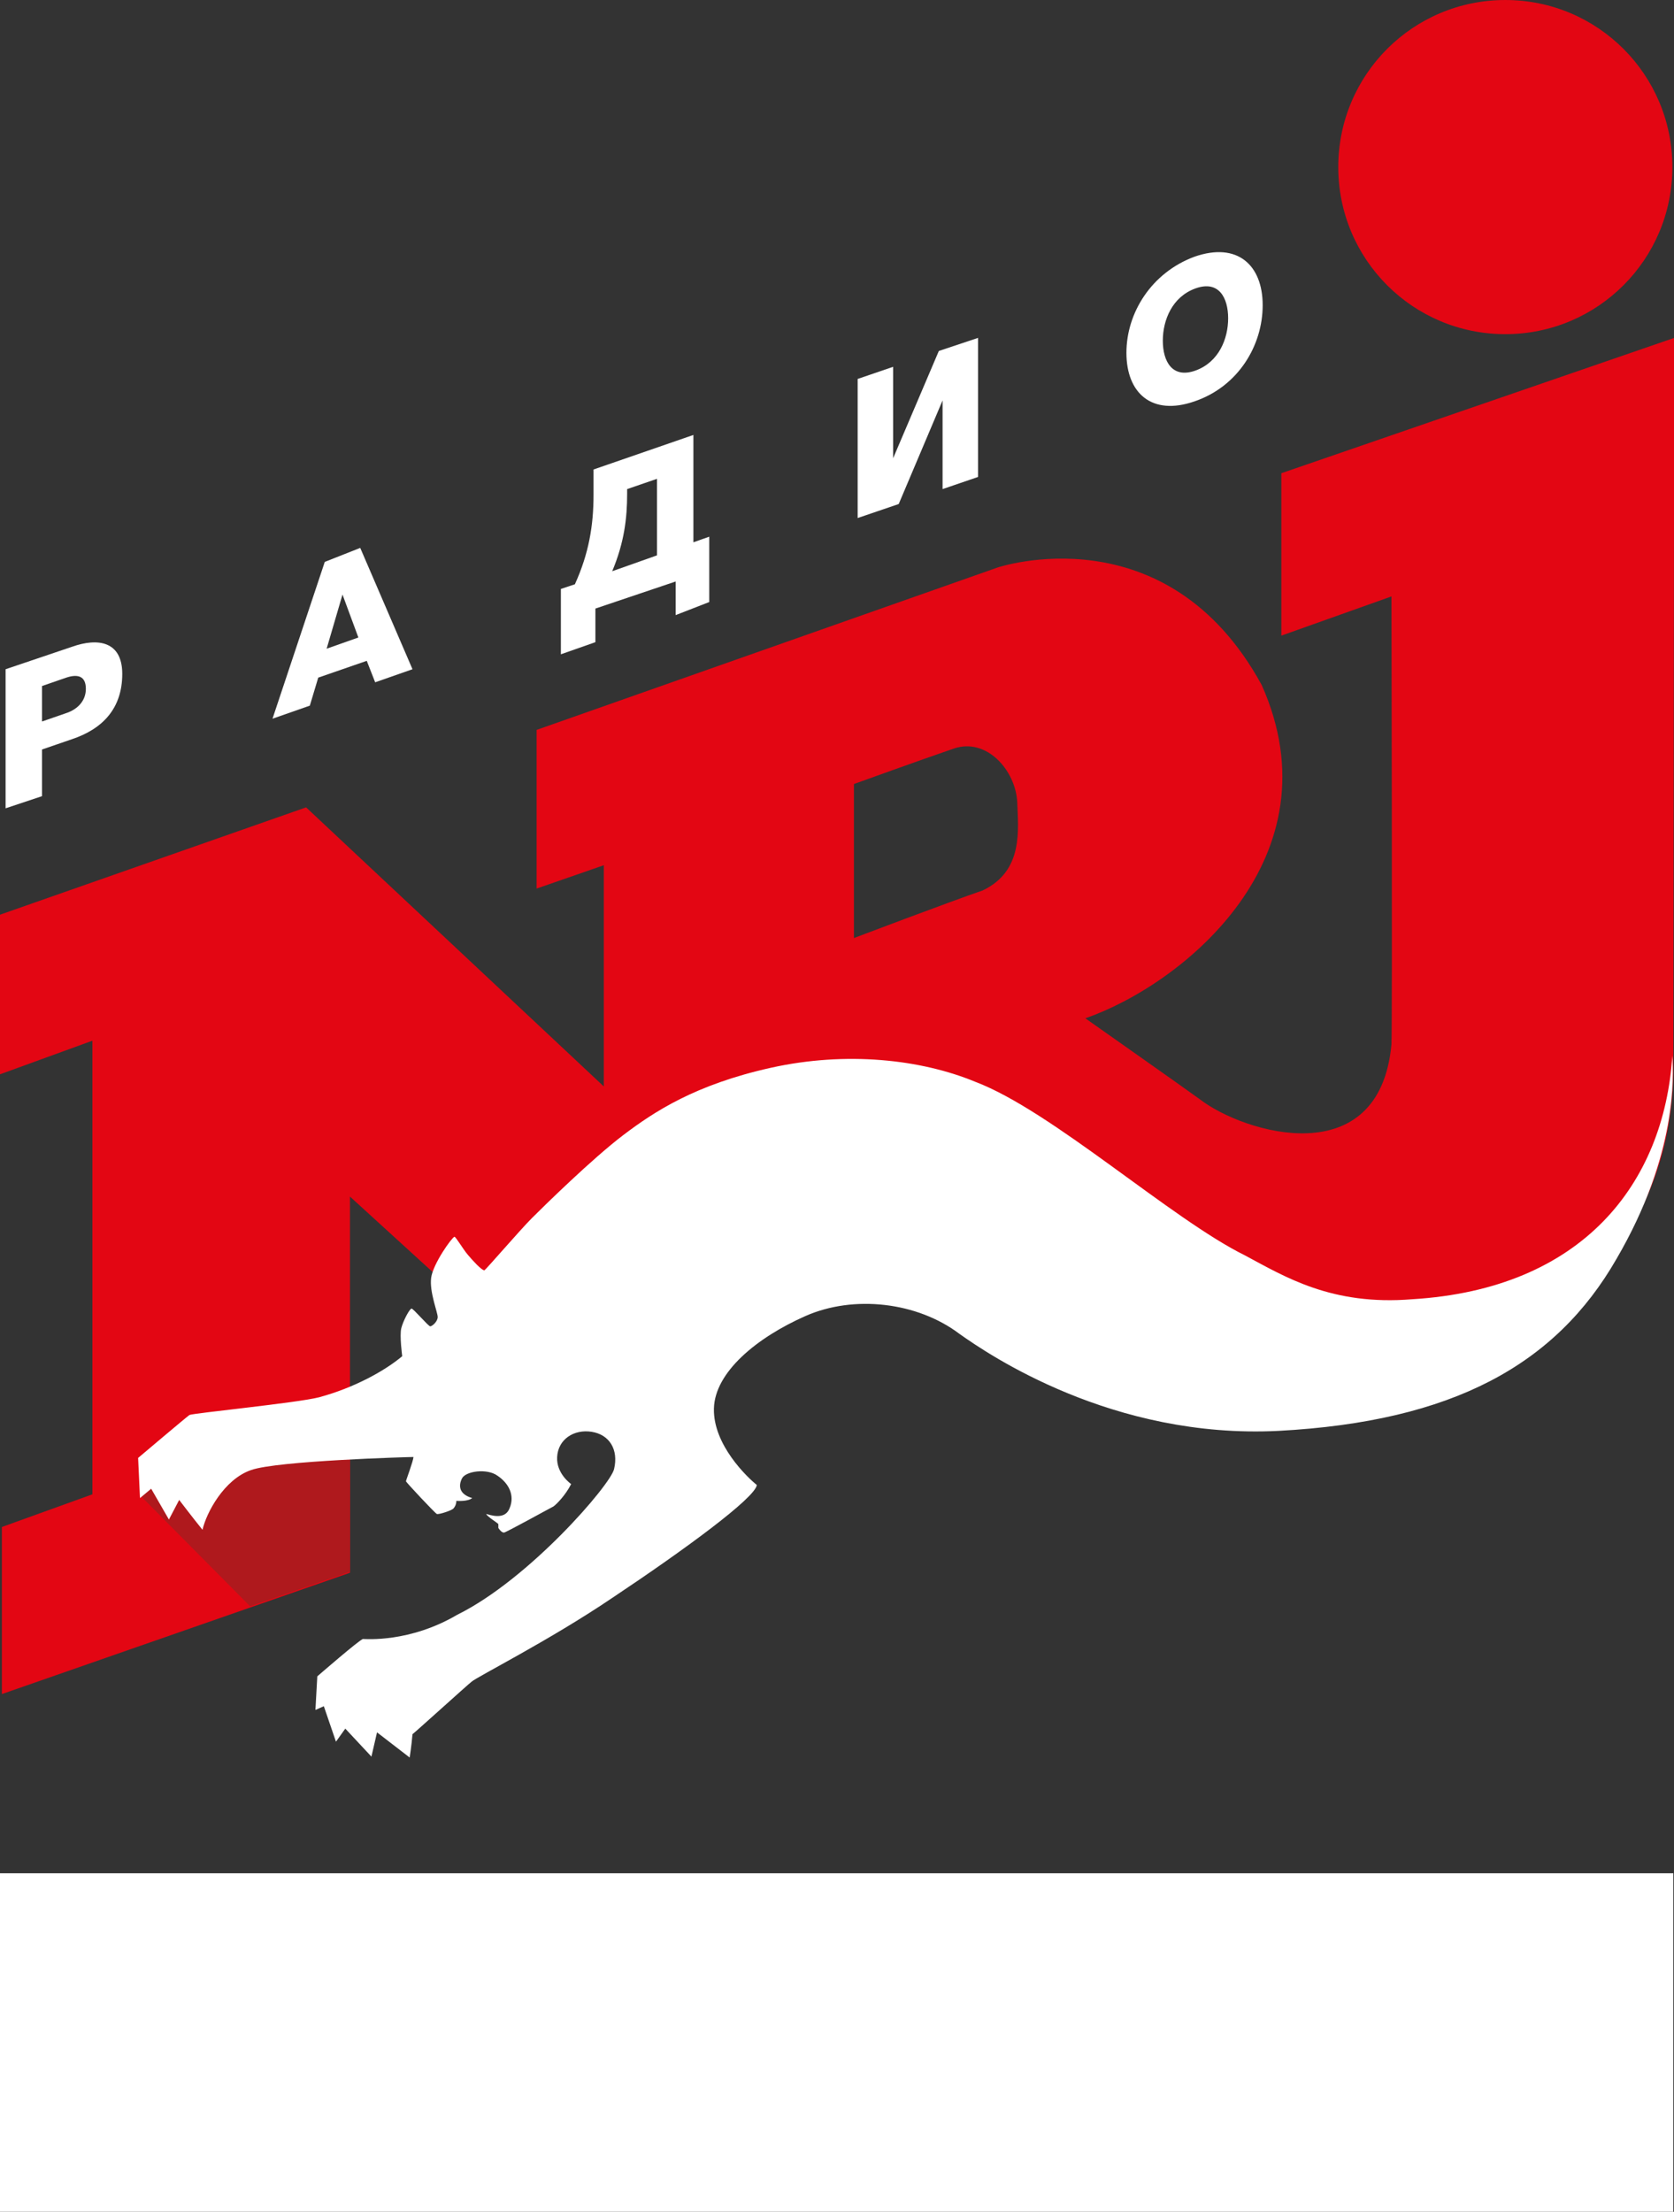 <svg version="1.1" viewBox="0 0 605.57 800" xml:space="preserve" xmlns="http://www.w3.org/2000/svg">
<rect x="0" y="0" width="605.57" height="800" fill="#333333" stroke="none"/>
<style type="text/css"><![CDATA[
.st0 {
  fill-rule:evenodd;
  clip-rule:evenodd;
}
.st1 {
  fill:#E30613;
}
.st2 {
  fill:#AF191D;
}
.st3 {
  fill:#ffffff;
}
]]></style>

<g transform="matrix(3.376 0 0 3.376 0 -9.451)">
	<g fill="#fff">
		<path class="st0" d="m0.6 89.4 3.9-1.3v-5l3.2-1.1c3.3-1.1 5.4-3.3 5.4-7 0-3.5-2.6-3.9-5.4-2.9l-7.1 2.4zm3.9-13.1 2.6-0.9c1.2-0.4 2.1-0.2 2.1 1.2 0 1.3-0.9 2.2-2.1 2.6l-2.6 0.9z"/>
		<path class="st0" d="m36.7 66.5 1.7 4.6-3.4 1.2zm-7.5 13.3 4-1.4 0.9-3 5.2-1.8 0.9 2.3 4-1.4-5.6-13-3.8 1.5z"/>
		<path class="st0" d="m70.4 62.3-4.8 1.7c1.3-3.1 1.6-5.7 1.6-8.3v-0.5l3.2-1.1zm5.6 5v-7l-1.7 0.6v-11.5l-10.7 3.7v2.7c0 3.3-0.5 6.3-2 9.6l-1.5 0.5v7l3.7-1.3v-3.6l8.6-2.9v3.6z"/>
		<path class="st0" d="m91.9 58.3 4.4-1.5 4.7-11.1v9.5l3.8-1.3v-14.9l-4.2 1.4-4.9 11.5v-9.8l-3.8 1.3z" clip-rule="evenodd" fill-rule="evenodd"/>
		<path class="st0" d="m120.7 40.6c0 4.3 2.7 6.8 7.3 5.2 4.7-1.6 7.3-6 7.3-10.3s-2.7-6.8-7.3-5.2c-4.6 1.7-7.3 6-7.3 10.3zm3.9-1.3c0-2.2 1-4.7 3.5-5.6s3.5 1 3.5 3.2-1 4.7-3.5 5.6-3.5-1-3.5-3.2z"/>
	</g>
	
		<path class="st1" d="m137.3 53.5v17.4l11.8-4.2s0.1 45.6 0 48c-1.3 13.9-15.8 9.5-20.5 5.9-1.5-1.1-12.3-8.7-12.3-8.7 10.6-3.7 27.1-17.3 18.9-35.7-10.2-18.7-28.3-12.6-28.3-12.6l-49.4 17.4v17l7.2-2.5v23.7l-31.9-29.9-32.8 11.5v17.1l9.9-3.6v48.6l-9.7 3.5v17.9l37.3-13v-40.3l20.5 18.7 52.6-14s7 5.5 12.2 9.3c8.9 6.5 19.7 7.9 31.8 4.6 13.3-3.6 24.7-15.4 24.7-32.4 0-6.1 0.1-78.2 0.1-78.2zm-32 44.7c-3.5 1.2-13.8 5.1-13.8 5.1v-16.5s7.2-2.6 10.7-3.8 6.6 2.3 6.8 5.7c0.1 3 0.7 7.4-3.7 9.5zm56-59.6c9.9 0 17.9-8 17.9-17.9s-8-17.9-17.9-17.9-17.9 8-17.9 17.9 8 17.9 17.9 17.9z" Googl="true"/>
		<path class="st2" d="m26.8 174.9-11.6-11.7 1.1-4.7 21.2-1v13.7z" fill="#af191d"/>
		<path d="m179.2 115.9c-0.9 13.7-9.6 25-27.9 26.1-8.6 0.7-13.6-2.4-17.9-4.7-7.9-3.9-20.7-15.5-28.9-18.6-5.8-2.4-13.8-3.3-21.9-1.5s-12.5 4.7-15.8 7.2-8.5 7.6-9.8 8.9-4.9 5.5-5.1 5.6c-0.3 0-1.3-1.1-1.8-1.7s-1.2-1.8-1.4-1.9c-0.3 0.1-2.3 2.9-2.5 4.4s0.7 3.7 0.7 4.2-0.6 1-0.8 1-1.8-1.9-2-1.9-0.9 1.3-1.1 2.1 0.1 3 0.1 3c-1.9 1.6-5.2 3.4-8.9 4.4-2.3 0.6-13.5 1.7-13.9 1.9-0.3 0.2-5.5 4.6-5.5 4.6l0.2 4.3 1.2-1 1.9 3.3 1.1-2.1s1.6 2.1 2.5 3.2c0.4-1.8 2.3-5.4 5.2-6.4 2.8-1 16.9-1.4 17.4-1.4 0 0.4-0.8 2.5-0.8 2.6s3.1 3.4 3.3 3.5 1.7-0.4 1.8-0.6c0.1-0.1 0.3-0.4 0.3-0.8 0.1 0 1.2 0.1 1.7-0.3-1.4-0.4-1.5-1.3-1.1-2.1s2.7-1.1 3.8-0.3c1.2 0.8 1.9 2.1 1.3 3.5-0.5 1.3-2.1 0.7-2.5 0.6 0.1 0.3 1.3 1 1.3 1.1v0.4s0.3 0.5 0.6 0.5c0.2 0 4.9-2.6 5.3-2.8 0.3-0.2 1.3-1.2 1.9-2.4 0 0-1.6-1.1-1.5-2.9 0.1-1.9 1.8-3 3.7-2.7s2.9 1.9 2.4 4c-0.4 1.7-9.1 11.8-16.8 15.6-5.1 3-9.8 2.6-10.1 2.6s-4.9 4-4.9 4l-0.2 3.6 0.9-0.4 1.3 3.8 1-1.4 2.8 3 0.6-2.6 3.5 2.7s0.2-1.3 0.3-2.5c0.5-0.4 5.8-5.2 6.3-5.6 0.5-0.5 8.3-4.4 15.1-9 7.8-5.2 15.3-10.7 15.5-12.1-1-0.8-4.7-4.3-4.6-8.2s4.6-7.6 9.8-9.9 12-1.5 16.5 1.9c3.1 2.2 16.4 11.3 34.2 10.4 18.7-1 29.7-7.1 36.2-18.4 6.6-11.3 6.1-19.7 6-21.8z" fill="#fff"/>
	
	<path class="st3" d="m48.4 149.4 1.8 0.7-2.2 4.5-0.8 0.3z"/>
	
		<path class="st0" d="m0 203.5v36.3h179.3v-36.3z" clip-rule="evenodd" fill="#fff" fill-rule="evenodd"/>
		<g>
			<path class="st3" d="m15.7 223.9-1.1 5.4h8.9l-1.1 5.3h-15.7l5.5-26h15.3l-1.1 5.3h-8.6l-1 4.7h8l-1.1 5.3z"/>
			<path class="st3" d="m51.8 234.6h-7.2l-1.1-9.5c-0.2-1.3-0.3-2.6-0.3-3.9l-0.3-3.9c-0.1 1.5-0.3 3.1-0.5 4.6s-0.5 3.1-0.8 4.6l-1.6 8.2h-6.3l5.6-26h7.3l1 9.9 0.3 3.9c0.1 1.3 0.1 2.6 0.1 3.9 0.2-2 0.4-3.6 0.6-4.9s0.3-2.3 0.5-2.9l1.9-9.8h6.4z"/>
			<path class="st3" d="m72.8 223.9-1.1 5.4h9l-1.2 5.3h-15.7l5.5-26h15.4l-1.2 5.3h-8.6l-1 4.7h8.1l-1.1 5.3z"/>
			<path class="st3" d="m112.6 214.3c0 2.2-0.6 4-1.7 5.3s-2.7 2-4.8 2.1c0.6 0.1 1.1 0.3 1.6 0.5s0.9 0.5 1.2 0.8 0.6 0.7 0.8 1.1 0.3 1 0.3 1.7c0 0.8-0.1 1.5-0.2 2.3s-0.3 1.5-0.4 2.3-0.2 1.4-0.3 1.8-0.1 0.8-0.1 1.1c0 0.6 0.2 1 0.6 1.1v0.3h-7.2c-0.1-0.3-0.2-0.6-0.2-0.8v-0.7c0-0.3 0-0.6 0.1-1.1 0.1-0.4 0.2-0.9 0.3-1.6 0.2-0.9 0.3-1.7 0.4-2.5s0.2-1.3 0.2-1.7c0-0.9-0.2-1.5-0.6-1.8s-1-0.5-1.8-0.5h-0.9l-2.3 10.6h-6.8l5.6-26h7.8c1.1 0 2.1 0 3.1 0.1s1.9 0.3 2.7 0.7 1.4 0.9 1.9 1.7c0.4 0.8 0.7 1.8 0.7 3.2zm-7 1.3c0-0.8-0.2-1.4-0.7-1.8s-1.2-0.5-2.2-0.5h-0.7l-1.3 6.3h0.8c0.6 0 1.1 0 1.5-0.1s0.7-0.2 1-0.4c0.5-0.3 0.9-0.7 1.2-1.4 0.3-0.6 0.4-1.3 0.4-2.1z"/>
			<path class="st3" d="m141.6 214.3v0.6 0.5c0 0.2 0 0.4-0.1 0.5 0 0.2-0.1 0.4-0.1 0.7h-6.5c0.1-0.6 0.2-1 0.2-1.4 0-0.3 0.1-0.6 0.1-0.9 0-1.2-0.5-1.8-1.6-1.8-0.4 0-0.8 0.1-1.1 0.4-0.3 0.2-0.6 0.6-0.8 1.1s-0.4 1.1-0.7 1.9-0.4 1.7-0.7 2.8c-0.1 0.5-0.2 0.9-0.3 1.3s-0.2 0.7-0.3 1.1-0.2 0.8-0.3 1.3-0.2 1.1-0.4 1.8c-0.3 1.4-0.4 2.4-0.6 3.1-0.1 0.7-0.2 1.2-0.2 1.6 0 1.3 0.6 2 1.7 2 0.5 0 1-0.1 1.3-0.4s0.6-0.6 0.8-1.1 0.4-0.9 0.5-1.4 0.2-0.9 0.3-1.3c0.1-0.3 0.1-0.6 0.2-0.8s0.1-0.5 0.2-0.8h-2.2l0.9-4.4h8.8l-3 14h-4.6v-0.9-0.5-0.6c-0.6 1-1.4 1.7-2.3 2.1s-1.9 0.6-3.1 0.6c-4.2 0-6.3-2-6.3-6.1 0-1 0.1-1.9 0.2-2.9 0.2-1 0.3-1.9 0.5-2.9 0.3-1.4 0.6-2.6 0.8-3.7 0.3-1.1 0.5-2.2 0.8-3.2 0.4-1.3 0.8-2.5 1.3-3.6 0.5-1 1.1-1.9 1.8-2.6s1.6-1.2 2.7-1.6 2.4-0.6 3.9-0.6c1 0 2 0.1 3 0.3s1.8 0.5 2.5 1 1.3 1.1 1.8 1.9c0.7 0.7 0.9 1.7 0.9 2.9z"/>
			<path class="st3" d="m162.9 224.5-2.1 10.1h-6.8l2.1-10.1-3.5-15.9h7.5l0.5 5c0.1 0.8 0.1 1.6 0.1 2.5 0 0.8 0 1.7-0.1 2.5 0.3-0.9 0.6-1.7 1-2.6s0.7-1.7 1.1-2.5l2.4-4.9h7.4z"/>
		</g>
	
</g>
</svg>
